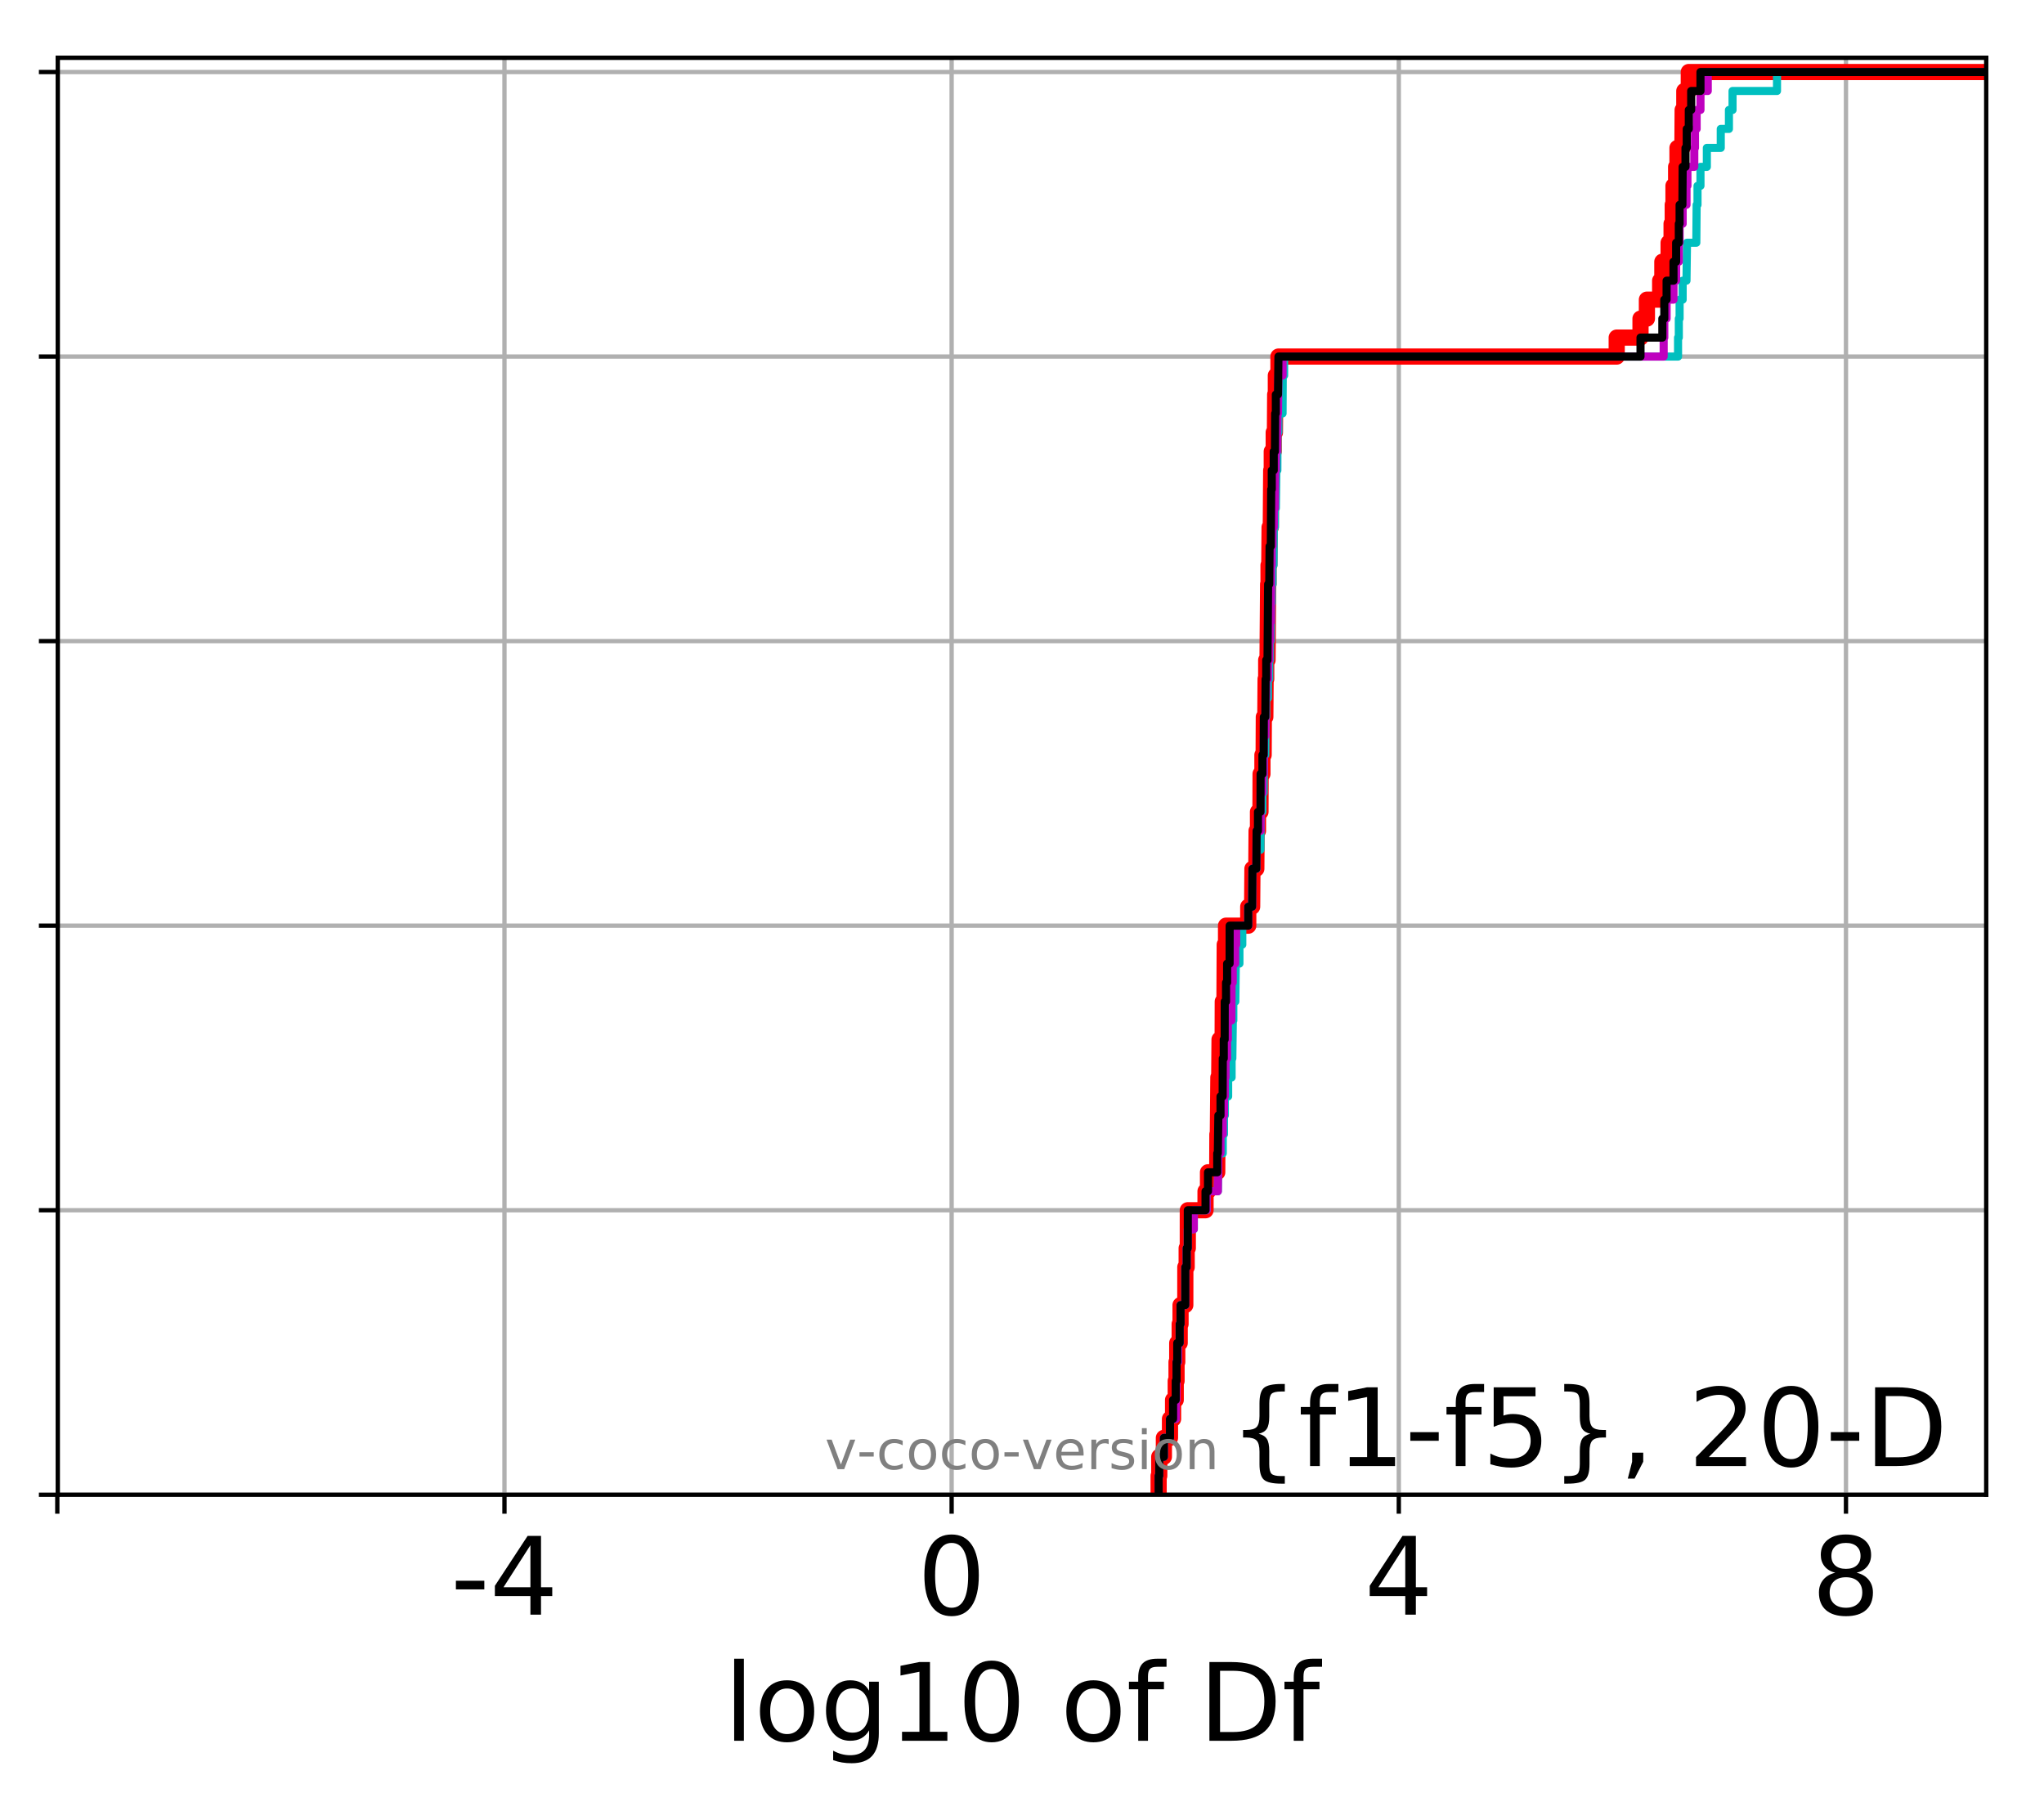 <?xml version="1.0" encoding="utf-8" standalone="no"?>
<!DOCTYPE svg PUBLIC "-//W3C//DTD SVG 1.1//EN"
  "http://www.w3.org/Graphics/SVG/1.1/DTD/svg11.dtd">
<!-- Created with matplotlib (http://matplotlib.org/) -->
<svg height="333.724pt" version="1.1" viewBox="0 0 378.52 333.724" width="378.52pt" xmlns="http://www.w3.org/2000/svg" xmlns:xlink="http://www.w3.org/1999/xlink">
 <defs>
  <style type="text/css">
*{stroke-linecap:butt;stroke-linejoin:round;}
  </style>
 </defs>
 <g id="figure_1">
  <g id="patch_1">
   <path d="M 0 333.724 
L 378.52 333.724 
L 378.52 0 
L 0 0 
z
" style="fill:#ffffff;"/>
  </g>
  <g id="axes_1">
   <g id="patch_2">
    <path d="M 10.7 276.812 
L 367.82 276.812 
L 367.82 10.7 
L 10.7 10.7 
z
" style="fill:#ffffff;"/>
   </g>
   <g id="matplotlib.axis_1">
    <g id="xtick_1">
     <g id="line2d_1">
      <path clip-path="url(#pa66ab917d4)" d="M 10.611 276.812 
L 10.611 10.7 
" style="fill:none;stroke:#b0b0b0;stroke-linecap:square;stroke-width:0.8;"/>
     </g>
     <g id="line2d_2">
      <defs>
       <path d="M 0 0 
L 0 3.5 
" id="mcb0d288f05" style="stroke:#000000;stroke-width:0.8;"/>
      </defs>
      <g>
       <use style="stroke:#000000;stroke-width:0.8;" x="10.611" xlink:href="#mcb0d288f05" y="276.812"/>
      </g>
     </g>
    </g>
    <g id="xtick_2">
     <g id="line2d_3">
      <path clip-path="url(#pa66ab917d4)" d="M 93.42 276.812 
L 93.42 10.7 
" style="fill:none;stroke:#b0b0b0;stroke-linecap:square;stroke-width:0.8;"/>
     </g>
     <g id="line2d_4">
      <g>
       <use style="stroke:#000000;stroke-width:0.8;" x="93.42" xlink:href="#mcb0d288f05" y="276.812"/>
      </g>
     </g>
     <g id="text_1">
      <!-- -4 -->
      <defs>
       <path d="M 4.891 31.391 
L 31.203 31.391 
L 31.203 23.391 
L 4.891 23.391 
z
" id="DejaVuSans-2d"/>
       <path d="M 37.797 64.312 
L 12.891 25.391 
L 37.797 25.391 
z
M 35.203 72.906 
L 47.609 72.906 
L 47.609 25.391 
L 58.016 25.391 
L 58.016 17.188 
L 47.609 17.188 
L 47.609 0 
L 37.797 0 
L 37.797 17.188 
L 4.891 17.188 
L 4.891 26.703 
z
" id="DejaVuSans-34"/>
      </defs>
      <g transform="translate(83.449 299.009)scale(0.2 -0.2)">
       <use xlink:href="#DejaVuSans-2d"/>
       <use x="36.084" xlink:href="#DejaVuSans-34"/>
      </g>
     </g>
    </g>
    <g id="xtick_3">
     <g id="line2d_5">
      <path clip-path="url(#pa66ab917d4)" d="M 176.229 276.812 
L 176.229 10.7 
" style="fill:none;stroke:#b0b0b0;stroke-linecap:square;stroke-width:0.8;"/>
     </g>
     <g id="line2d_6">
      <g>
       <use style="stroke:#000000;stroke-width:0.8;" x="176.229" xlink:href="#mcb0d288f05" y="276.812"/>
      </g>
     </g>
     <g id="text_2">
      <!-- 0 -->
      <defs>
       <path d="M 31.781 66.406 
Q 24.172 66.406 20.328 58.906 
Q 16.5 51.422 16.5 36.375 
Q 16.5 21.391 20.328 13.891 
Q 24.172 6.391 31.781 6.391 
Q 39.453 6.391 43.281 13.891 
Q 47.125 21.391 47.125 36.375 
Q 47.125 51.422 43.281 58.906 
Q 39.453 66.406 31.781 66.406 
z
M 31.781 74.219 
Q 44.047 74.219 50.516 64.516 
Q 56.984 54.828 56.984 36.375 
Q 56.984 17.969 50.516 8.266 
Q 44.047 -1.422 31.781 -1.422 
Q 19.531 -1.422 13.062 8.266 
Q 6.594 17.969 6.594 36.375 
Q 6.594 54.828 13.062 64.516 
Q 19.531 74.219 31.781 74.219 
z
" id="DejaVuSans-30"/>
      </defs>
      <g transform="translate(169.867 299.009)scale(0.2 -0.2)">
       <use xlink:href="#DejaVuSans-30"/>
      </g>
     </g>
    </g>
    <g id="xtick_4">
     <g id="line2d_7">
      <path clip-path="url(#pa66ab917d4)" d="M 259.038 276.812 
L 259.038 10.7 
" style="fill:none;stroke:#b0b0b0;stroke-linecap:square;stroke-width:0.8;"/>
     </g>
     <g id="line2d_8">
      <g>
       <use style="stroke:#000000;stroke-width:0.8;" x="259.038" xlink:href="#mcb0d288f05" y="276.812"/>
      </g>
     </g>
     <g id="text_3">
      <!-- 4 -->
      <g transform="translate(252.676 299.009)scale(0.2 -0.2)">
       <use xlink:href="#DejaVuSans-34"/>
      </g>
     </g>
    </g>
    <g id="xtick_5">
     <g id="line2d_9">
      <path clip-path="url(#pa66ab917d4)" d="M 341.848 276.812 
L 341.848 10.7 
" style="fill:none;stroke:#b0b0b0;stroke-linecap:square;stroke-width:0.8;"/>
     </g>
     <g id="line2d_10">
      <g>
       <use style="stroke:#000000;stroke-width:0.8;" x="341.848" xlink:href="#mcb0d288f05" y="276.812"/>
      </g>
     </g>
     <g id="text_4">
      <!-- 8 -->
      <defs>
       <path d="M 31.781 34.625 
Q 24.75 34.625 20.719 30.859 
Q 16.703 27.094 16.703 20.516 
Q 16.703 13.922 20.719 10.156 
Q 24.75 6.391 31.781 6.391 
Q 38.812 6.391 42.859 10.172 
Q 46.922 13.969 46.922 20.516 
Q 46.922 27.094 42.891 30.859 
Q 38.875 34.625 31.781 34.625 
z
M 21.922 38.812 
Q 15.578 40.375 12.031 44.719 
Q 8.5 49.078 8.5 55.328 
Q 8.5 64.062 14.719 69.141 
Q 20.953 74.219 31.781 74.219 
Q 42.672 74.219 48.875 69.141 
Q 55.078 64.062 55.078 55.328 
Q 55.078 49.078 51.531 44.719 
Q 48 40.375 41.703 38.812 
Q 48.828 37.156 52.797 32.312 
Q 56.781 27.484 56.781 20.516 
Q 56.781 9.906 50.312 4.234 
Q 43.844 -1.422 31.781 -1.422 
Q 19.734 -1.422 13.25 4.234 
Q 6.781 9.906 6.781 20.516 
Q 6.781 27.484 10.781 32.312 
Q 14.797 37.156 21.922 38.812 
z
M 18.312 54.391 
Q 18.312 48.734 21.844 45.562 
Q 25.391 42.391 31.781 42.391 
Q 38.141 42.391 41.719 45.562 
Q 45.312 48.734 45.312 54.391 
Q 45.312 60.062 41.719 63.234 
Q 38.141 66.406 31.781 66.406 
Q 25.391 66.406 21.844 63.234 
Q 18.312 60.062 18.312 54.391 
z
" id="DejaVuSans-38"/>
      </defs>
      <g transform="translate(335.485 299.009)scale(0.2 -0.2)">
       <use xlink:href="#DejaVuSans-38"/>
      </g>
     </g>
    </g>
    <g id="text_5">
     <!-- log10 of Df -->
     <defs>
      <path d="M 9.422 75.984 
L 18.406 75.984 
L 18.406 0 
L 9.422 0 
z
" id="DejaVuSans-6c"/>
      <path d="M 30.609 48.391 
Q 23.391 48.391 19.188 42.75 
Q 14.984 37.109 14.984 27.297 
Q 14.984 17.484 19.156 11.844 
Q 23.344 6.203 30.609 6.203 
Q 37.797 6.203 41.984 11.859 
Q 46.188 17.531 46.188 27.297 
Q 46.188 37.016 41.984 42.703 
Q 37.797 48.391 30.609 48.391 
z
M 30.609 56 
Q 42.328 56 49.016 48.375 
Q 55.719 40.766 55.719 27.297 
Q 55.719 13.875 49.016 6.219 
Q 42.328 -1.422 30.609 -1.422 
Q 18.844 -1.422 12.172 6.219 
Q 5.516 13.875 5.516 27.297 
Q 5.516 40.766 12.172 48.375 
Q 18.844 56 30.609 56 
z
" id="DejaVuSans-6f"/>
      <path d="M 45.406 27.984 
Q 45.406 37.75 41.375 43.109 
Q 37.359 48.484 30.078 48.484 
Q 22.859 48.484 18.828 43.109 
Q 14.797 37.75 14.797 27.984 
Q 14.797 18.266 18.828 12.891 
Q 22.859 7.516 30.078 7.516 
Q 37.359 7.516 41.375 12.891 
Q 45.406 18.266 45.406 27.984 
z
M 54.391 6.781 
Q 54.391 -7.172 48.188 -13.984 
Q 42 -20.797 29.203 -20.797 
Q 24.469 -20.797 20.266 -20.094 
Q 16.062 -19.391 12.109 -17.922 
L 12.109 -9.188 
Q 16.062 -11.328 19.922 -12.344 
Q 23.781 -13.375 27.781 -13.375 
Q 36.625 -13.375 41.016 -8.766 
Q 45.406 -4.156 45.406 5.172 
L 45.406 9.625 
Q 42.625 4.781 38.281 2.391 
Q 33.938 0 27.875 0 
Q 17.828 0 11.672 7.656 
Q 5.516 15.328 5.516 27.984 
Q 5.516 40.672 11.672 48.328 
Q 17.828 56 27.875 56 
Q 33.938 56 38.281 53.609 
Q 42.625 51.219 45.406 46.391 
L 45.406 54.688 
L 54.391 54.688 
z
" id="DejaVuSans-67"/>
      <path d="M 12.406 8.297 
L 28.516 8.297 
L 28.516 63.922 
L 10.984 60.406 
L 10.984 69.391 
L 28.422 72.906 
L 38.281 72.906 
L 38.281 8.297 
L 54.391 8.297 
L 54.391 0 
L 12.406 0 
z
" id="DejaVuSans-31"/>
      <path id="DejaVuSans-20"/>
      <path d="M 37.109 75.984 
L 37.109 68.5 
L 28.516 68.5 
Q 23.688 68.5 21.797 66.547 
Q 19.922 64.594 19.922 59.516 
L 19.922 54.688 
L 34.719 54.688 
L 34.719 47.703 
L 19.922 47.703 
L 19.922 0 
L 10.891 0 
L 10.891 47.703 
L 2.297 47.703 
L 2.297 54.688 
L 10.891 54.688 
L 10.891 58.5 
Q 10.891 67.625 15.141 71.797 
Q 19.391 75.984 28.609 75.984 
z
" id="DejaVuSans-66"/>
      <path d="M 19.672 64.797 
L 19.672 8.109 
L 31.594 8.109 
Q 46.688 8.109 53.688 14.938 
Q 60.688 21.781 60.688 36.531 
Q 60.688 51.172 53.688 57.984 
Q 46.688 64.797 31.594 64.797 
z
M 9.812 72.906 
L 30.078 72.906 
Q 51.266 72.906 61.172 64.094 
Q 71.094 55.281 71.094 36.531 
Q 71.094 17.672 61.125 8.828 
Q 51.172 0 30.078 0 
L 9.812 0 
z
" id="DejaVuSans-44"/>
     </defs>
     <g transform="translate(134.074 322.365)scale(0.2 -0.2)">
      <use xlink:href="#DejaVuSans-6c"/>
      <use x="27.783" xlink:href="#DejaVuSans-6f"/>
      <use x="88.965" xlink:href="#DejaVuSans-67"/>
      <use x="152.441" xlink:href="#DejaVuSans-31"/>
      <use x="216.064" xlink:href="#DejaVuSans-30"/>
      <use x="279.688" xlink:href="#DejaVuSans-20"/>
      <use x="311.475" xlink:href="#DejaVuSans-6f"/>
      <use x="372.656" xlink:href="#DejaVuSans-66"/>
      <use x="407.861" xlink:href="#DejaVuSans-20"/>
      <use x="439.648" xlink:href="#DejaVuSans-44"/>
      <use x="516.65" xlink:href="#DejaVuSans-66"/>
     </g>
    </g>
   </g>
   <g id="matplotlib.axis_2">
    <g id="ytick_1">
     <g id="line2d_11">
      <path clip-path="url(#pa66ab917d4)" d="M 10.7 276.812 
L 367.82 276.812 
" style="fill:none;stroke:#b0b0b0;stroke-linecap:square;stroke-width:0.8;"/>
     </g>
     <g id="line2d_12">
      <defs>
       <path d="M 0 0 
L -3.5 0 
" id="mcdc8a2acb1" style="stroke:#000000;stroke-width:0.8;"/>
      </defs>
      <g>
       <use style="stroke:#000000;stroke-width:0.8;" x="10.7" xlink:href="#mcdc8a2acb1" y="276.812"/>
      </g>
     </g>
    </g>
    <g id="ytick_2">
     <g id="line2d_13">
      <path clip-path="url(#pa66ab917d4)" d="M 10.7 224.117 
L 367.82 224.117 
" style="fill:none;stroke:#b0b0b0;stroke-linecap:square;stroke-width:0.8;"/>
     </g>
     <g id="line2d_14">
      <g>
       <use style="stroke:#000000;stroke-width:0.8;" x="10.7" xlink:href="#mcdc8a2acb1" y="224.117"/>
      </g>
     </g>
    </g>
    <g id="ytick_3">
     <g id="line2d_15">
      <path clip-path="url(#pa66ab917d4)" d="M 10.7 171.421 
L 367.82 171.421 
" style="fill:none;stroke:#b0b0b0;stroke-linecap:square;stroke-width:0.8;"/>
     </g>
     <g id="line2d_16">
      <g>
       <use style="stroke:#000000;stroke-width:0.8;" x="10.7" xlink:href="#mcdc8a2acb1" y="171.421"/>
      </g>
     </g>
    </g>
    <g id="ytick_4">
     <g id="line2d_17">
      <path clip-path="url(#pa66ab917d4)" d="M 10.7 118.726 
L 367.82 118.726 
" style="fill:none;stroke:#b0b0b0;stroke-linecap:square;stroke-width:0.8;"/>
     </g>
     <g id="line2d_18">
      <g>
       <use style="stroke:#000000;stroke-width:0.8;" x="10.7" xlink:href="#mcdc8a2acb1" y="118.726"/>
      </g>
     </g>
    </g>
    <g id="ytick_5">
     <g id="line2d_19">
      <path clip-path="url(#pa66ab917d4)" d="M 10.7 66.03 
L 367.82 66.03 
" style="fill:none;stroke:#b0b0b0;stroke-linecap:square;stroke-width:0.8;"/>
     </g>
     <g id="line2d_20">
      <g>
       <use style="stroke:#000000;stroke-width:0.8;" x="10.7" xlink:href="#mcdc8a2acb1" y="66.03"/>
      </g>
     </g>
    </g>
    <g id="ytick_6">
     <g id="line2d_21">
      <path clip-path="url(#pa66ab917d4)" d="M 10.7 13.335 
L 367.82 13.335 
" style="fill:none;stroke:#b0b0b0;stroke-linecap:square;stroke-width:0.8;"/>
     </g>
     <g id="line2d_22">
      <g>
       <use style="stroke:#000000;stroke-width:0.8;" x="10.7" xlink:href="#mcdc8a2acb1" y="13.335"/>
      </g>
     </g>
    </g>
   </g>
   <g id="line2d_23">
    <path clip-path="url(#pa66ab917d4)" d="M 214.561 276.812 
L 214.561 273.299 
L 214.677 273.299 
L 214.677 269.786 
L 215.536 269.786 
L 215.536 266.273 
L 216.664 266.273 
L 216.664 262.76 
L 217.236 262.76 
L 217.236 259.247 
L 217.729 259.247 
L 217.729 255.734 
L 217.879 255.734 
L 217.879 252.221 
L 218.009 252.221 
L 218.009 248.708 
L 218.462 248.708 
L 218.462 245.195 
L 218.621 245.195 
L 218.621 241.682 
L 219.499 241.682 
L 219.507 234.656 
L 219.755 234.656 
L 219.755 231.143 
L 219.964 231.143 
L 219.967 224.117 
L 223.247 224.117 
L 223.247 220.604 
L 223.706 220.604 
L 223.706 217.09 
L 225.413 217.09 
L 225.445 210.064 
L 225.526 210.064 
L 225.625 199.525 
L 225.784 199.525 
L 225.842 192.499 
L 226.418 192.499 
L 226.44 185.473 
L 226.752 185.473 
L 226.804 174.934 
L 227.046 174.934 
L 227.046 171.421 
L 231.158 171.421 
L 231.158 167.908 
L 231.879 167.908 
L 231.934 160.882 
L 232.652 160.882 
L 232.705 153.856 
L 232.96 153.856 
L 232.96 150.343 
L 233.422 150.343 
L 233.444 143.317 
L 233.784 143.317 
L 233.784 139.804 
L 234.009 139.804 
L 234.043 132.778 
L 234.319 132.778 
L 234.372 125.752 
L 234.484 125.752 
L 234.484 122.239 
L 234.728 122.239 
L 234.838 108.187 
L 234.911 108.187 
L 234.911 104.674 
L 235.05 104.674 
L 235.112 97.647 
L 235.331 97.647 
L 235.408 87.108 
L 235.513 87.108 
L 235.513 83.595 
L 235.875 83.595 
L 235.875 80.082 
L 236.099 80.082 
L 236.146 73.056 
L 236.269 73.056 
L 236.269 69.543 
L 236.751 69.543 
L 236.751 66.03 
L 299.392 66.03 
L 299.392 62.517 
L 303.799 62.517 
L 303.799 59.004 
L 304.984 59.004 
L 304.984 55.491 
L 307.438 55.491 
L 307.438 51.978 
L 307.843 51.978 
L 307.843 48.465 
L 309.005 48.465 
L 309.005 44.952 
L 309.553 44.952 
L 309.553 41.439 
L 309.77 41.439 
L 309.77 37.926 
L 309.907 37.926 
L 309.907 34.413 
L 310.395 34.413 
L 310.395 30.9 
L 310.648 30.9 
L 310.648 27.387 
L 311.56 27.387 
L 311.605 20.361 
L 311.91 20.361 
L 311.91 16.848 
L 312.742 16.848 
L 312.742 13.335 
L 312.742 13.335 
L 367.82 13.335 
L 367.82 13.335 
" style="fill:none;stroke:#ff0000;stroke-linecap:square;stroke-width:3;"/>
   </g>
   <g id="line2d_24">
    <path clip-path="url(#pa66ab917d4)" d="M 214.561 276.812 
L 214.561 273.299 
L 214.677 273.299 
L 214.677 269.786 
L 215.536 269.786 
L 215.536 266.273 
L 216.664 266.273 
L 216.664 262.76 
L 217.729 262.76 
L 217.729 259.247 
L 217.879 259.247 
L 217.882 252.221 
L 218.15 252.221 
L 218.15 248.708 
L 218.462 248.708 
L 218.462 245.195 
L 218.621 245.195 
L 218.621 241.682 
L 219.499 241.682 
L 219.507 234.656 
L 219.755 234.656 
L 219.755 231.143 
L 219.967 231.143 
L 219.967 227.63 
L 221.077 227.63 
L 221.077 224.117 
L 223.462 224.117 
L 223.462 220.604 
L 225.526 220.604 
L 225.625 213.577 
L 226.44 213.577 
L 226.44 210.064 
L 226.664 210.064 
L 226.664 206.551 
L 226.827 206.551 
L 226.827 203.038 
L 227.437 203.038 
L 227.437 199.525 
L 228.076 199.525 
L 228.076 196.012 
L 228.212 196.012 
L 228.301 188.986 
L 228.394 188.986 
L 228.394 185.473 
L 228.765 185.473 
L 228.852 178.447 
L 229.525 178.447 
L 229.525 174.934 
L 230.056 174.934 
L 230.056 171.421 
L 231.158 171.421 
L 231.158 167.908 
L 231.879 167.908 
L 231.934 160.882 
L 232.705 160.882 
L 232.705 157.369 
L 233.422 157.369 
L 233.444 150.343 
L 233.784 150.343 
L 233.784 146.83 
L 234.009 146.83 
L 234.043 139.804 
L 234.319 139.804 
L 234.372 132.778 
L 234.484 132.778 
L 234.484 129.265 
L 234.805 129.265 
L 234.805 125.752 
L 235.05 125.752 
L 235.05 122.239 
L 235.198 122.239 
L 235.198 118.726 
L 235.331 118.726 
L 235.408 111.7 
L 235.513 111.7 
L 235.513 108.187 
L 235.663 108.187 
L 235.663 104.674 
L 235.844 104.674 
L 235.891 97.647 
L 236.099 97.647 
L 236.099 94.134 
L 236.269 94.134 
L 236.368 87.108 
L 236.55 87.108 
L 236.574 80.082 
L 236.751 80.082 
L 236.751 76.569 
L 237.512 76.569 
L 237.546 69.543 
L 237.801 69.543 
L 237.801 66.03 
L 310.752 66.03 
L 310.752 62.517 
L 310.894 62.517 
L 310.894 59.004 
L 311.038 59.004 
L 311.038 55.491 
L 311.605 55.491 
L 311.605 51.978 
L 312.315 51.978 
L 312.408 44.952 
L 314.135 44.952 
L 314.193 37.926 
L 314.357 37.926 
L 314.357 34.413 
L 314.903 34.413 
L 314.903 30.9 
L 316.085 30.9 
L 316.085 27.387 
L 318.66 27.387 
L 318.66 23.874 
L 320.173 23.874 
L 320.173 20.361 
L 320.843 20.361 
L 320.843 16.848 
L 329.076 16.848 
L 329.076 13.335 
L 329.076 13.335 
L 367.82 13.335 
L 367.82 13.335 
" style="fill:none;stroke:#00bfbf;stroke-linecap:square;stroke-width:1.5;"/>
   </g>
   <g id="line2d_25">
    <path clip-path="url(#pa66ab917d4)" d="M 214.561 276.812 
L 214.561 273.299 
L 214.677 273.299 
L 214.677 269.786 
L 215.536 269.786 
L 215.536 266.273 
L 216.664 266.273 
L 216.664 262.76 
L 217.729 262.76 
L 217.729 259.247 
L 217.879 259.247 
L 217.882 252.221 
L 218.15 252.221 
L 218.15 248.708 
L 218.462 248.708 
L 218.462 245.195 
L 218.621 245.195 
L 218.621 241.682 
L 219.499 241.682 
L 219.507 234.656 
L 219.755 234.656 
L 219.755 231.143 
L 219.967 231.143 
L 219.967 227.63 
L 221.077 227.63 
L 221.077 224.117 
L 223.462 224.117 
L 223.462 220.604 
L 225.526 220.604 
L 225.625 213.577 
L 226.021 213.577 
L 226.021 210.064 
L 226.44 210.064 
L 226.44 206.551 
L 226.664 206.551 
L 226.664 203.038 
L 226.827 203.038 
L 226.827 199.525 
L 226.952 199.525 
L 226.952 196.012 
L 227.244 196.012 
L 227.244 192.499 
L 227.38 192.499 
L 227.38 188.986 
L 228.027 188.986 
L 228.076 181.96 
L 228.283 181.96 
L 228.283 178.447 
L 228.742 178.447 
L 228.742 174.934 
L 228.917 174.934 
L 228.917 171.421 
L 231.158 171.421 
L 231.158 167.908 
L 231.879 167.908 
L 231.934 160.882 
L 232.652 160.882 
L 232.705 153.856 
L 233.422 153.856 
L 233.444 146.83 
L 233.784 146.83 
L 233.784 143.317 
L 234.009 143.317 
L 234.043 136.291 
L 234.319 136.291 
L 234.372 129.265 
L 234.484 129.265 
L 234.484 125.752 
L 234.805 125.752 
L 234.805 122.239 
L 235.05 122.239 
L 235.05 118.726 
L 235.198 118.726 
L 235.198 115.213 
L 235.331 115.213 
L 235.408 104.674 
L 235.513 104.674 
L 235.513 101.161 
L 235.663 101.161 
L 235.663 97.647 
L 235.891 97.647 
L 235.891 94.134 
L 236.099 94.134 
L 236.146 87.108 
L 236.269 87.108 
L 236.269 83.595 
L 236.484 83.595 
L 236.574 76.569 
L 236.663 76.569 
L 236.751 69.543 
L 237.512 69.543 
L 237.512 66.03 
L 308.087 66.03 
L 308.087 62.517 
L 308.206 62.517 
L 308.206 59.004 
L 308.63 59.004 
L 308.63 55.491 
L 309.907 55.491 
L 309.907 51.978 
L 310.395 51.978 
L 310.395 48.465 
L 310.894 48.465 
L 310.894 44.952 
L 311.038 44.952 
L 311.038 41.439 
L 311.605 41.439 
L 311.605 37.926 
L 312.315 37.926 
L 312.315 34.413 
L 312.487 34.413 
L 312.487 30.9 
L 313.757 30.9 
L 313.757 27.387 
L 313.886 27.387 
L 313.886 23.874 
L 314.193 23.874 
L 314.193 20.361 
L 314.903 20.361 
L 314.903 16.848 
L 316.254 16.848 
L 316.254 13.335 
L 316.254 13.335 
L 367.82 13.335 
L 367.82 13.335 
" style="fill:none;stroke:#bf00bf;stroke-linecap:square;stroke-width:1.5;"/>
   </g>
   <g id="line2d_26">
    <path clip-path="url(#pa66ab917d4)" d="M 214.561 276.812 
L 214.561 273.299 
L 214.677 273.299 
L 214.677 269.786 
L 215.536 269.786 
L 215.536 266.273 
L 216.664 266.273 
L 216.664 262.76 
L 217.236 262.76 
L 217.236 259.247 
L 217.729 259.247 
L 217.729 255.734 
L 217.879 255.734 
L 217.879 252.221 
L 218.009 252.221 
L 218.009 248.708 
L 218.462 248.708 
L 218.462 245.195 
L 218.621 245.195 
L 218.621 241.682 
L 219.499 241.682 
L 219.507 234.656 
L 219.755 234.656 
L 219.755 231.143 
L 219.964 231.143 
L 219.967 224.117 
L 223.247 224.117 
L 223.247 220.604 
L 223.706 220.604 
L 223.706 217.09 
L 225.413 217.09 
L 225.413 213.577 
L 225.526 213.577 
L 225.625 206.551 
L 226.021 206.551 
L 226.021 203.038 
L 226.418 203.038 
L 226.44 196.012 
L 226.621 196.012 
L 226.621 192.499 
L 226.79 192.499 
L 226.804 185.473 
L 227.046 185.473 
L 227.046 181.96 
L 227.244 181.96 
L 227.244 178.447 
L 227.705 178.447 
L 227.714 171.421 
L 231.158 171.421 
L 231.158 167.908 
L 231.879 167.908 
L 231.934 160.882 
L 232.652 160.882 
L 232.705 153.856 
L 232.96 153.856 
L 232.96 150.343 
L 233.422 150.343 
L 233.444 143.317 
L 233.784 143.317 
L 233.784 139.804 
L 234.009 139.804 
L 234.043 132.778 
L 234.319 132.778 
L 234.372 125.752 
L 234.484 125.752 
L 234.484 122.239 
L 234.728 122.239 
L 234.838 108.187 
L 235.05 108.187 
L 235.112 101.161 
L 235.331 101.161 
L 235.408 90.621 
L 235.513 90.621 
L 235.513 87.108 
L 235.875 87.108 
L 235.875 83.595 
L 236.099 83.595 
L 236.146 76.569 
L 236.269 76.569 
L 236.269 73.056 
L 236.663 73.056 
L 236.751 66.03 
L 303.799 66.03 
L 303.799 62.517 
L 307.843 62.517 
L 307.843 59.004 
L 308.206 59.004 
L 308.206 55.491 
L 308.63 55.491 
L 308.63 51.978 
L 309.907 51.978 
L 309.907 48.465 
L 310.395 48.465 
L 310.395 44.952 
L 310.894 44.952 
L 310.894 41.439 
L 311.038 41.439 
L 311.038 37.926 
L 311.56 37.926 
L 311.605 30.9 
L 312.132 30.9 
L 312.132 27.387 
L 312.362 27.387 
L 312.362 23.874 
L 312.742 23.874 
L 312.742 20.361 
L 313.184 20.361 
L 313.184 16.848 
L 314.903 16.848 
L 314.903 13.335 
L 314.903 13.335 
L 367.82 13.335 
L 367.82 13.335 
" style="fill:none;stroke:#000000;stroke-linecap:square;stroke-width:1.5;"/>
   </g>
   <g id="patch_3">
    <path d="M 10.7 276.812 
L 10.7 10.7 
" style="fill:none;stroke:#000000;stroke-linecap:square;stroke-linejoin:miter;stroke-width:0.8;"/>
   </g>
   <g id="patch_4">
    <path d="M 367.82 276.812 
L 367.82 10.7 
" style="fill:none;stroke:#000000;stroke-linecap:square;stroke-linejoin:miter;stroke-width:0.8;"/>
   </g>
   <g id="patch_5">
    <path d="M 10.7 276.812 
L 367.82 276.812 
" style="fill:none;stroke:#000000;stroke-linecap:square;stroke-linejoin:miter;stroke-width:0.8;"/>
   </g>
   <g id="patch_6">
    <path d="M 10.7 10.7 
L 367.82 10.7 
" style="fill:none;stroke:#000000;stroke-linecap:square;stroke-linejoin:miter;stroke-width:0.8;"/>
   </g>
   <g id="text_6">
    <!-- {f1-f5}, 20-D -->
    <defs>
     <path d="M 51.125 -9.281 
L 51.125 -16.312 
L 48.094 -16.312 
Q 35.938 -16.312 31.812 -12.688 
Q 27.688 -9.078 27.688 1.703 
L 27.688 13.375 
Q 27.688 20.75 25.047 23.578 
Q 22.406 26.422 15.484 26.422 
L 12.5 26.422 
L 12.5 33.406 
L 15.484 33.406 
Q 22.469 33.406 25.078 36.203 
Q 27.688 39.016 27.688 46.297 
L 27.688 58.016 
Q 27.688 68.797 31.812 72.391 
Q 35.938 75.984 48.094 75.984 
L 51.125 75.984 
L 51.125 69 
L 47.797 69 
Q 40.922 69 38.812 66.844 
Q 36.719 64.703 36.719 57.812 
L 36.719 45.703 
Q 36.719 38.031 34.5 34.562 
Q 32.281 31.109 26.906 29.891 
Q 32.328 28.562 34.516 25.094 
Q 36.719 21.625 36.719 14.016 
L 36.719 1.906 
Q 36.719 -4.984 38.812 -7.125 
Q 40.922 -9.281 47.797 -9.281 
z
" id="DejaVuSans-7b"/>
     <path d="M 10.797 72.906 
L 49.516 72.906 
L 49.516 64.594 
L 19.828 64.594 
L 19.828 46.734 
Q 21.969 47.469 24.109 47.828 
Q 26.266 48.188 28.422 48.188 
Q 40.625 48.188 47.75 41.5 
Q 54.891 34.812 54.891 23.391 
Q 54.891 11.625 47.562 5.094 
Q 40.234 -1.422 26.906 -1.422 
Q 22.312 -1.422 17.547 -0.641 
Q 12.797 0.141 7.719 1.703 
L 7.719 11.625 
Q 12.109 9.234 16.797 8.062 
Q 21.484 6.891 26.703 6.891 
Q 35.156 6.891 40.078 11.328 
Q 45.016 15.766 45.016 23.391 
Q 45.016 31 40.078 35.438 
Q 35.156 39.891 26.703 39.891 
Q 22.75 39.891 18.812 39.016 
Q 14.891 38.141 10.797 36.281 
z
" id="DejaVuSans-35"/>
     <path d="M 12.5 -9.281 
L 15.922 -9.281 
Q 22.75 -9.281 24.828 -7.172 
Q 26.906 -5.078 26.906 1.906 
L 26.906 14.016 
Q 26.906 21.625 29.094 25.094 
Q 31.297 28.562 36.719 29.891 
Q 31.297 31.109 29.094 34.562 
Q 26.906 38.031 26.906 45.703 
L 26.906 57.812 
Q 26.906 64.75 24.828 66.875 
Q 22.75 69 15.922 69 
L 12.5 69 
L 12.5 75.984 
L 15.578 75.984 
Q 27.734 75.984 31.812 72.391 
Q 35.891 68.797 35.891 58.016 
L 35.891 46.297 
Q 35.891 39.016 38.516 36.203 
Q 41.156 33.406 48.094 33.406 
L 51.125 33.406 
L 51.125 26.422 
L 48.094 26.422 
Q 41.156 26.422 38.516 23.578 
Q 35.891 20.75 35.891 13.375 
L 35.891 1.703 
Q 35.891 -9.078 31.812 -12.688 
Q 27.734 -16.312 15.578 -16.312 
L 12.5 -16.312 
z
" id="DejaVuSans-7d"/>
     <path d="M 11.719 12.406 
L 22.016 12.406 
L 22.016 4 
L 14.016 -11.625 
L 7.719 -11.625 
L 11.719 4 
z
" id="DejaVuSans-2c"/>
     <path d="M 19.188 8.297 
L 53.609 8.297 
L 53.609 0 
L 7.328 0 
L 7.328 8.297 
Q 12.938 14.109 22.625 23.891 
Q 32.328 33.688 34.812 36.531 
Q 39.547 41.844 41.422 45.531 
Q 43.312 49.219 43.312 52.781 
Q 43.312 58.594 39.234 62.25 
Q 35.156 65.922 28.609 65.922 
Q 23.969 65.922 18.812 64.312 
Q 13.672 62.703 7.812 59.422 
L 7.812 69.391 
Q 13.766 71.781 18.938 73 
Q 24.125 74.219 28.422 74.219 
Q 39.75 74.219 46.484 68.547 
Q 53.219 62.891 53.219 53.422 
Q 53.219 48.922 51.531 44.891 
Q 49.859 40.875 45.406 35.406 
Q 44.188 33.984 37.641 27.219 
Q 31.109 20.453 19.188 8.297 
z
" id="DejaVuSans-32"/>
    </defs>
    <g transform="translate(227.703 271.49)scale(0.2 -0.2)">
     <use xlink:href="#DejaVuSans-7b"/>
     <use x="63.623" xlink:href="#DejaVuSans-66"/>
     <use x="98.828" xlink:href="#DejaVuSans-31"/>
     <use x="162.451" xlink:href="#DejaVuSans-2d"/>
     <use x="198.535" xlink:href="#DejaVuSans-66"/>
     <use x="233.74" xlink:href="#DejaVuSans-35"/>
     <use x="297.363" xlink:href="#DejaVuSans-7d"/>
     <use x="360.986" xlink:href="#DejaVuSans-2c"/>
     <use x="392.773" xlink:href="#DejaVuSans-20"/>
     <use x="424.561" xlink:href="#DejaVuSans-32"/>
     <use x="488.184" xlink:href="#DejaVuSans-30"/>
     <use x="551.807" xlink:href="#DejaVuSans-2d"/>
     <use x="587.891" xlink:href="#DejaVuSans-44"/>
    </g>
   </g>
   <g id="text_7">
    <!-- v-coco-version -->
    <defs>
     <path d="M 2.984 54.688 
L 12.5 54.688 
L 29.594 8.797 
L 46.688 54.688 
L 56.203 54.688 
L 35.688 0 
L 23.484 0 
z
" id="DejaVuSans-76"/>
     <path d="M 48.781 52.594 
L 48.781 44.188 
Q 44.969 46.297 41.141 47.344 
Q 37.312 48.391 33.406 48.391 
Q 24.656 48.391 19.812 42.844 
Q 14.984 37.312 14.984 27.297 
Q 14.984 17.281 19.812 11.734 
Q 24.656 6.203 33.406 6.203 
Q 37.312 6.203 41.141 7.25 
Q 44.969 8.297 48.781 10.406 
L 48.781 2.094 
Q 45.016 0.344 40.984 -0.531 
Q 36.969 -1.422 32.422 -1.422 
Q 20.062 -1.422 12.781 6.344 
Q 5.516 14.109 5.516 27.297 
Q 5.516 40.672 12.859 48.328 
Q 20.219 56 33.016 56 
Q 37.156 56 41.109 55.141 
Q 45.062 54.297 48.781 52.594 
z
" id="DejaVuSans-63"/>
     <path d="M 56.203 29.594 
L 56.203 25.203 
L 14.891 25.203 
Q 15.484 15.922 20.484 11.062 
Q 25.484 6.203 34.422 6.203 
Q 39.594 6.203 44.453 7.469 
Q 49.312 8.734 54.109 11.281 
L 54.109 2.781 
Q 49.266 0.734 44.188 -0.344 
Q 39.109 -1.422 33.891 -1.422 
Q 20.797 -1.422 13.156 6.188 
Q 5.516 13.812 5.516 26.812 
Q 5.516 40.234 12.766 48.109 
Q 20.016 56 32.328 56 
Q 43.359 56 49.781 48.891 
Q 56.203 41.797 56.203 29.594 
z
M 47.219 32.234 
Q 47.125 39.594 43.094 43.984 
Q 39.062 48.391 32.422 48.391 
Q 24.906 48.391 20.391 44.141 
Q 15.875 39.891 15.188 32.172 
z
" id="DejaVuSans-65"/>
     <path d="M 41.109 46.297 
Q 39.594 47.172 37.812 47.578 
Q 36.031 48 33.891 48 
Q 26.266 48 22.188 43.047 
Q 18.109 38.094 18.109 28.812 
L 18.109 0 
L 9.078 0 
L 9.078 54.688 
L 18.109 54.688 
L 18.109 46.188 
Q 20.953 51.172 25.484 53.578 
Q 30.031 56 36.531 56 
Q 37.453 56 38.578 55.875 
Q 39.703 55.766 41.062 55.516 
z
" id="DejaVuSans-72"/>
     <path d="M 44.281 53.078 
L 44.281 44.578 
Q 40.484 46.531 36.375 47.5 
Q 32.281 48.484 27.875 48.484 
Q 21.188 48.484 17.844 46.438 
Q 14.5 44.391 14.5 40.281 
Q 14.5 37.156 16.891 35.375 
Q 19.281 33.594 26.516 31.984 
L 29.594 31.297 
Q 39.156 29.25 43.188 25.516 
Q 47.219 21.781 47.219 15.094 
Q 47.219 7.469 41.188 3.016 
Q 35.156 -1.422 24.609 -1.422 
Q 20.219 -1.422 15.453 -0.562 
Q 10.688 0.297 5.422 2 
L 5.422 11.281 
Q 10.406 8.688 15.234 7.391 
Q 20.062 6.109 24.812 6.109 
Q 31.156 6.109 34.562 8.281 
Q 37.984 10.453 37.984 14.406 
Q 37.984 18.062 35.516 20.016 
Q 33.062 21.969 24.703 23.781 
L 21.578 24.516 
Q 13.234 26.266 9.516 29.906 
Q 5.812 33.547 5.812 39.891 
Q 5.812 47.609 11.281 51.797 
Q 16.75 56 26.812 56 
Q 31.781 56 36.172 55.266 
Q 40.578 54.547 44.281 53.078 
z
" id="DejaVuSans-73"/>
     <path d="M 9.422 54.688 
L 18.406 54.688 
L 18.406 0 
L 9.422 0 
z
M 9.422 75.984 
L 18.406 75.984 
L 18.406 64.594 
L 9.422 64.594 
z
" id="DejaVuSans-69"/>
     <path d="M 54.891 33.016 
L 54.891 0 
L 45.906 0 
L 45.906 32.719 
Q 45.906 40.484 42.875 44.328 
Q 39.844 48.188 33.797 48.188 
Q 26.516 48.188 22.312 43.547 
Q 18.109 38.922 18.109 30.906 
L 18.109 0 
L 9.078 0 
L 9.078 54.688 
L 18.109 54.688 
L 18.109 46.188 
Q 21.344 51.125 25.703 53.562 
Q 30.078 56 35.797 56 
Q 45.219 56 50.047 50.172 
Q 54.891 44.344 54.891 33.016 
z
" id="DejaVuSans-6e"/>
    </defs>
    <g style="fill:#808080;" transform="translate(152.765 272.071)scale(0.1 -0.1)">
     <use xlink:href="#DejaVuSans-76"/>
     <use x="59.148" xlink:href="#DejaVuSans-2d"/>
     <use x="95.232" xlink:href="#DejaVuSans-63"/>
     <use x="150.213" xlink:href="#DejaVuSans-6f"/>
     <use x="211.395" xlink:href="#DejaVuSans-63"/>
     <use x="266.375" xlink:href="#DejaVuSans-6f"/>
     <use x="327.572" xlink:href="#DejaVuSans-2d"/>
     <use x="363.625" xlink:href="#DejaVuSans-76"/>
     <use x="422.805" xlink:href="#DejaVuSans-65"/>
     <use x="484.328" xlink:href="#DejaVuSans-72"/>
     <use x="525.441" xlink:href="#DejaVuSans-73"/>
     <use x="577.541" xlink:href="#DejaVuSans-69"/>
     <use x="605.324" xlink:href="#DejaVuSans-6f"/>
     <use x="666.506" xlink:href="#DejaVuSans-6e"/>
    </g>
   </g>
  </g>
 </g>
 <defs>
  <clipPath id="pa66ab917d4">
   <rect height="266.112" width="357.12" x="10.7" y="10.7"/>
  </clipPath>
 </defs>
</svg>
